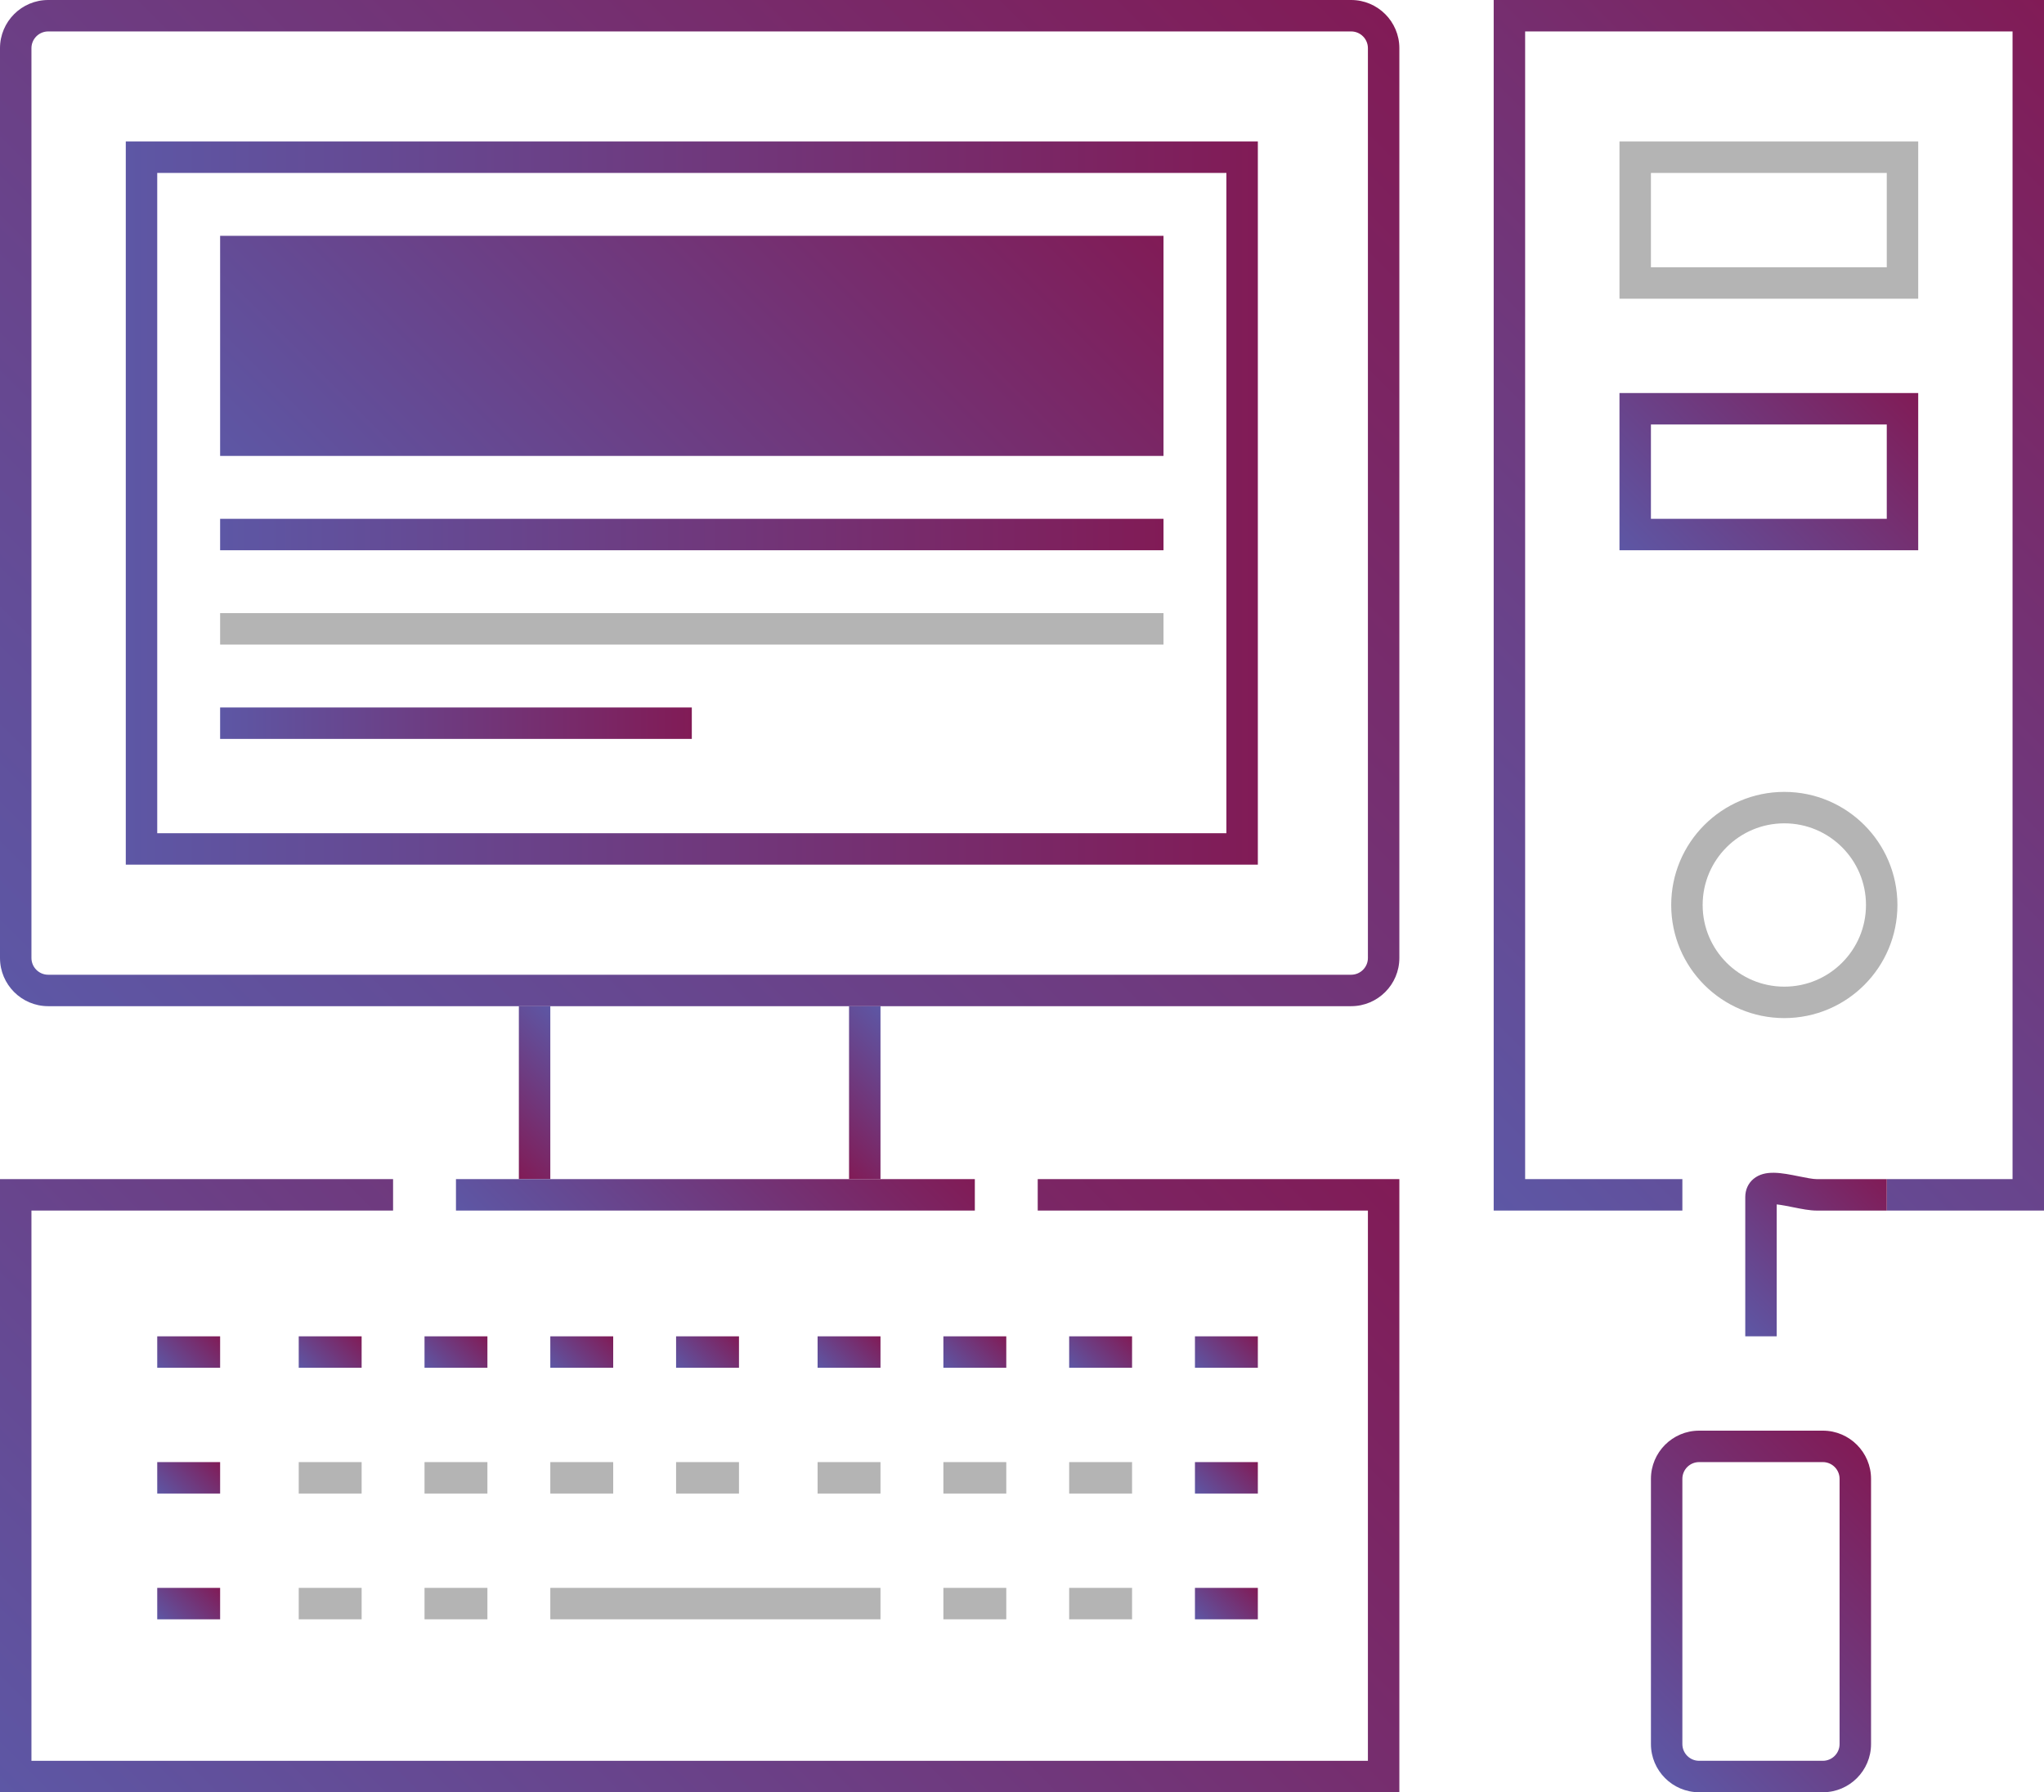<?xml version="1.0" encoding="utf-8"?>
<!-- Generator: Adobe Illustrator 16.0.0, SVG Export Plug-In . SVG Version: 6.00 Build 0)  -->
<!DOCTYPE svg PUBLIC "-//W3C//DTD SVG 1.1//EN" "http://www.w3.org/Graphics/SVG/1.1/DTD/svg11.dtd">
<svg version="1.1" id="Layer_1" xmlns="http://www.w3.org/2000/svg" xmlns:xlink="http://www.w3.org/1999/xlink" x="0px" y="0px"
	 width="130px" height="114px" viewBox="0 0 130 114" enable-background="new 0 0 130 114" xml:space="preserve">
<g>
	<linearGradient id="SVGID_1_" gradientUnits="userSpaceOnUse" x1="51.751" y1="72.75" x2="58.251" y2="66.25">
		<stop  offset="0" style="stop-color:#811B56"/>
		<stop  offset="1" style="stop-color:#5D57A5"/>
	</linearGradient>
	<rect x="54" y="64" fill="url(#SVGID_1_)" width="2" height="11"/>
</g>
<g>
	<linearGradient id="SVGID_2_" gradientUnits="userSpaceOnUse" x1="30.75" y1="72.75" x2="37.25" y2="66.25">
		<stop  offset="0" style="stop-color:#811B56"/>
		<stop  offset="1" style="stop-color:#5D57A5"/>
	</linearGradient>
	<rect x="33" y="64" fill="url(#SVGID_2_)" width="2" height="11"/>
</g>
<g>
	<linearGradient id="SVGID_3_" gradientUnits="userSpaceOnUse" x1="84.5" y1="66.5" x2="140.5" y2="10.5">
		<stop  offset="0" style="stop-color:#5D57A5"/>
		<stop  offset="1" style="stop-color:#811B56"/>
	</linearGradient>
	<polygon fill="url(#SVGID_3_)" points="130,77 120,77 120,75 128,75 128,2 97,2 97,75 107,75 107,77 95,77 95,0 130,0 	"/>
</g>
<g>
	<linearGradient id="SVGID_4_" gradientUnits="userSpaceOnUse" x1="12.501" y1="126.5" x2="76.501" y2="62.5">
		<stop  offset="0" style="stop-color:#5D57A5"/>
		<stop  offset="1" style="stop-color:#811B56"/>
	</linearGradient>
	<polygon fill="url(#SVGID_4_)" points="89,114 0,114 0,75 25,75 25,77 2,77 2,112 87,112 87,77 66,77 66,75 89,75 	"/>
</g>
<line fill="none" stroke="#B4B4B4" stroke-width="2" stroke-miterlimit="10" x1="19" y1="94" x2="23" y2="94"/>
<line fill="none" stroke="#B4B4B4" stroke-width="2" stroke-miterlimit="10" x1="27" y1="94" x2="31" y2="94"/>
<line fill="none" stroke="#B4B4B4" stroke-width="2" stroke-miterlimit="10" x1="35" y1="94" x2="39" y2="94"/>
<line fill="none" stroke="#B4B4B4" stroke-width="2" stroke-miterlimit="10" x1="43" y1="94" x2="47" y2="94"/>
<line fill="none" stroke="#B4B4B4" stroke-width="2" stroke-miterlimit="10" x1="52" y1="94" x2="56" y2="94"/>
<line fill="none" stroke="#B4B4B4" stroke-width="2" stroke-miterlimit="10" x1="60" y1="94" x2="64" y2="94"/>
<line fill="none" stroke="#B4B4B4" stroke-width="2" stroke-miterlimit="10" x1="68" y1="94" x2="72" y2="94"/>
<line fill="none" stroke="#B4B4B4" stroke-width="2" stroke-miterlimit="10" x1="19" y1="102" x2="23" y2="102"/>
<g>
	<linearGradient id="SVGID_5_" gradientUnits="userSpaceOnUse" x1="10.5" y1="95.5" x2="13.5" y2="92.5">
		<stop  offset="0" style="stop-color:#5D57A5"/>
		<stop  offset="1" style="stop-color:#811B56"/>
	</linearGradient>
	<rect x="10" y="93" fill="url(#SVGID_5_)" width="4" height="2"/>
</g>
<g>
	<linearGradient id="SVGID_6_" gradientUnits="userSpaceOnUse" x1="10.501" y1="103.5" x2="13.501" y2="100.5">
		<stop  offset="0" style="stop-color:#5D57A5"/>
		<stop  offset="1" style="stop-color:#811B56"/>
	</linearGradient>
	<rect x="10" y="101" fill="url(#SVGID_6_)" width="4" height="2"/>
</g>
<g>
	<linearGradient id="SVGID_7_" gradientUnits="userSpaceOnUse" x1="76.501" y1="95.501" x2="79.501" y2="92.501">
		<stop  offset="0" style="stop-color:#5D57A5"/>
		<stop  offset="1" style="stop-color:#811B56"/>
	</linearGradient>
	<rect x="76" y="93" fill="url(#SVGID_7_)" width="4" height="2"/>
</g>
<g>
	<linearGradient id="SVGID_8_" gradientUnits="userSpaceOnUse" x1="19.5" y1="87.5" x2="22.5" y2="84.5">
		<stop  offset="0" style="stop-color:#5D57A5"/>
		<stop  offset="1" style="stop-color:#811B56"/>
	</linearGradient>
	<rect x="19" y="85" fill="url(#SVGID_8_)" width="4" height="2"/>
</g>
<g>
	<linearGradient id="SVGID_9_" gradientUnits="userSpaceOnUse" x1="27.501" y1="87.501" x2="30.501" y2="84.501">
		<stop  offset="0" style="stop-color:#5D57A5"/>
		<stop  offset="1" style="stop-color:#811B56"/>
	</linearGradient>
	<rect x="27" y="85" fill="url(#SVGID_9_)" width="4" height="2"/>
</g>
<g>
	<linearGradient id="SVGID_10_" gradientUnits="userSpaceOnUse" x1="35.501" y1="87.5" x2="38.501" y2="84.5">
		<stop  offset="0" style="stop-color:#5D57A5"/>
		<stop  offset="1" style="stop-color:#811B56"/>
	</linearGradient>
	<rect x="35" y="85" fill="url(#SVGID_10_)" width="4" height="2"/>
</g>
<g>
	<linearGradient id="SVGID_11_" gradientUnits="userSpaceOnUse" x1="43.5" y1="87.5" x2="46.5" y2="84.5">
		<stop  offset="0" style="stop-color:#5D57A5"/>
		<stop  offset="1" style="stop-color:#811B56"/>
	</linearGradient>
	<rect x="43" y="85" fill="url(#SVGID_11_)" width="4" height="2"/>
</g>
<g>
	<linearGradient id="SVGID_12_" gradientUnits="userSpaceOnUse" x1="52.501" y1="87.5" x2="55.501" y2="84.5">
		<stop  offset="0" style="stop-color:#5D57A5"/>
		<stop  offset="1" style="stop-color:#811B56"/>
	</linearGradient>
	<rect x="52" y="85" fill="url(#SVGID_12_)" width="4" height="2"/>
</g>
<g>
	<linearGradient id="SVGID_13_" gradientUnits="userSpaceOnUse" x1="60.501" y1="87.501" x2="63.501" y2="84.501">
		<stop  offset="0" style="stop-color:#5D57A5"/>
		<stop  offset="1" style="stop-color:#811B56"/>
	</linearGradient>
	<rect x="60" y="85" fill="url(#SVGID_13_)" width="4" height="2"/>
</g>
<g>
	<linearGradient id="SVGID_14_" gradientUnits="userSpaceOnUse" x1="68.5" y1="87.5" x2="71.5" y2="84.5">
		<stop  offset="0" style="stop-color:#5D57A5"/>
		<stop  offset="1" style="stop-color:#811B56"/>
	</linearGradient>
	<rect x="68" y="85" fill="url(#SVGID_14_)" width="4" height="2"/>
</g>
<g>
	<linearGradient id="SVGID_15_" gradientUnits="userSpaceOnUse" x1="10.501" y1="87.5" x2="13.501" y2="84.5">
		<stop  offset="0" style="stop-color:#5D57A5"/>
		<stop  offset="1" style="stop-color:#811B56"/>
	</linearGradient>
	<rect x="10" y="85" fill="url(#SVGID_15_)" width="4" height="2"/>
</g>
<g>
	<linearGradient id="SVGID_16_" gradientUnits="userSpaceOnUse" x1="76.5" y1="87.5" x2="79.5" y2="84.5">
		<stop  offset="0" style="stop-color:#5D57A5"/>
		<stop  offset="1" style="stop-color:#811B56"/>
	</linearGradient>
	<rect x="76" y="85" fill="url(#SVGID_16_)" width="4" height="2"/>
</g>
<g>
	<linearGradient id="SVGID_17_" gradientUnits="userSpaceOnUse" x1="76.5" y1="103.5" x2="79.5" y2="100.5">
		<stop  offset="0" style="stop-color:#5D57A5"/>
		<stop  offset="1" style="stop-color:#811B56"/>
	</linearGradient>
	<rect x="76" y="101" fill="url(#SVGID_17_)" width="4" height="2"/>
</g>
<line fill="none" stroke="#B4B4B4" stroke-width="2" stroke-miterlimit="10" x1="27" y1="102" x2="31" y2="102"/>
<line fill="none" stroke="#B4B4B4" stroke-width="2" stroke-miterlimit="10" x1="35" y1="102" x2="56" y2="102"/>
<line fill="none" stroke="#B4B4B4" stroke-width="2" stroke-miterlimit="10" x1="60" y1="102" x2="64" y2="102"/>
<line fill="none" stroke="#B4B4B4" stroke-width="2" stroke-miterlimit="10" x1="68" y1="102" x2="72" y2="102"/>
<rect x="104" y="10" fill="none" stroke="#B4B4B4" stroke-width="2" stroke-miterlimit="10" width="17" height="8"/>
<g>
	<linearGradient id="SVGID_18_" gradientUnits="userSpaceOnUse" x1="105.251" y1="37.251" x2="119.751" y2="22.751">
		<stop  offset="0" style="stop-color:#5D57A5"/>
		<stop  offset="1" style="stop-color:#811B56"/>
	</linearGradient>
	<path fill="url(#SVGID_18_)" d="M122,35h-19V25h19V35z M105,33h15v-6h-15V33z"/>
</g>
<g>
	<linearGradient id="SVGID_19_" gradientUnits="userSpaceOnUse" x1="7.149" y1="69.352" x2="81.852" y2="-5.351">
		<stop  offset="0" style="stop-color:#5D57A5"/>
		<stop  offset="1" style="stop-color:#811B56"/>
	</linearGradient>
	<path fill="url(#SVGID_19_)" d="M85.936,64H3.064C1.375,64,0,62.625,0,60.936V3.064C0,1.375,1.375,0,3.064,0h82.871
		C87.625,0,89,1.375,89,3.064v57.871C89,62.625,87.625,64,85.936,64z M3.064,2C2.478,2,2,2.478,2,3.064v57.871
		C2,61.522,2.478,62,3.064,62h82.871C86.522,62,87,61.522,87,60.936V3.064C87,2.478,86.522,2,85.936,2H3.064z"/>
</g>
<g>
	<linearGradient id="SVGID_20_" gradientUnits="userSpaceOnUse" x1="36.751" y1="84.751" x2="54.251" y2="67.251">
		<stop  offset="0" style="stop-color:#5D57A5"/>
		<stop  offset="1" style="stop-color:#811B56"/>
	</linearGradient>
	<rect x="29" y="75" fill="url(#SVGID_20_)" width="33" height="2"/>
</g>
<g>
	<linearGradient id="SVGID_21_" gradientUnits="userSpaceOnUse" x1="103.649" y1="110.852" x2="120.352" y2="94.149">
		<stop  offset="0" style="stop-color:#5D57A5"/>
		<stop  offset="1" style="stop-color:#811B56"/>
	</linearGradient>
	<path fill="url(#SVGID_21_)" d="M115.936,114h-7.871c-1.689,0-3.064-1.375-3.064-3.064V94.064c0-1.689,1.375-3.064,3.064-3.064
		h7.871c1.689,0,3.064,1.375,3.064,3.064v16.871C119,112.625,117.625,114,115.936,114z M108.064,93
		c-0.587,0-1.064,0.478-1.064,1.064v16.871c0,0.587,0.478,1.064,1.064,1.064h7.871c0.587,0,1.064-0.478,1.064-1.064V94.064
		c0-0.587-0.478-1.064-1.064-1.064H108.064z"/>
</g>
<g>
	<linearGradient id="SVGID_22_" gradientUnits="userSpaceOnUse" x1="109.125" y1="83.125" x2="118.625" y2="73.625">
		<stop  offset="0" style="stop-color:#5D57A5"/>
		<stop  offset="1" style="stop-color:#811B56"/>
	</linearGradient>
	<path fill="url(#SVGID_22_)" d="M113,85h-2v-8.854c0-0.472,0.188-0.886,0.531-1.166c0.721-0.591,1.778-0.38,2.899-0.153
		c0.425,0.086,0.864,0.174,1.118,0.174H120v2h-4.451c-0.453,0-0.968-0.104-1.513-0.213c-0.294-0.059-0.722-0.146-1.036-0.179V85z"/>
</g>
<circle fill="none" stroke="#B4B4B4" stroke-width="2" stroke-miterlimit="10" cx="113.484" cy="57.564" r="6.194"/>
<g>
	<linearGradient id="SVGID_23_" gradientUnits="userSpaceOnUse" x1="8" y1="32" x2="80" y2="32">
		<stop  offset="0" style="stop-color:#5D57A5"/>
		<stop  offset="1" style="stop-color:#811B56"/>
	</linearGradient>
	<path fill="url(#SVGID_23_)" d="M80,55H8V9h72V55z M10,53h68V11H10V53z"/>
</g>
<linearGradient id="SVGID_24_" gradientUnits="userSpaceOnUse" x1="25.501" y1="40.501" x2="62.501" y2="3.501">
	<stop  offset="0" style="stop-color:#5D57A5"/>
	<stop  offset="1" style="stop-color:#811B56"/>
</linearGradient>
<rect x="14" y="15" fill="url(#SVGID_24_)" width="60" height="14"/>
<g>
	<linearGradient id="SVGID_25_" gradientUnits="userSpaceOnUse" x1="14" y1="34" x2="74" y2="34">
		<stop  offset="0" style="stop-color:#5D57A5"/>
		<stop  offset="1" style="stop-color:#811B56"/>
	</linearGradient>
	<rect x="14" y="33" fill="url(#SVGID_25_)" width="60" height="2"/>
</g>
<line fill="none" stroke="#B4B4B4" stroke-width="2" stroke-miterlimit="10" x1="14" y1="40" x2="74" y2="40"/>
<g>
	<linearGradient id="SVGID_26_" gradientUnits="userSpaceOnUse" x1="14" y1="46" x2="44" y2="46">
		<stop  offset="0" style="stop-color:#5D57A5"/>
		<stop  offset="1" style="stop-color:#811B56"/>
	</linearGradient>
	<rect x="14" y="45" fill="url(#SVGID_26_)" width="30" height="2"/>
</g>
</svg>
